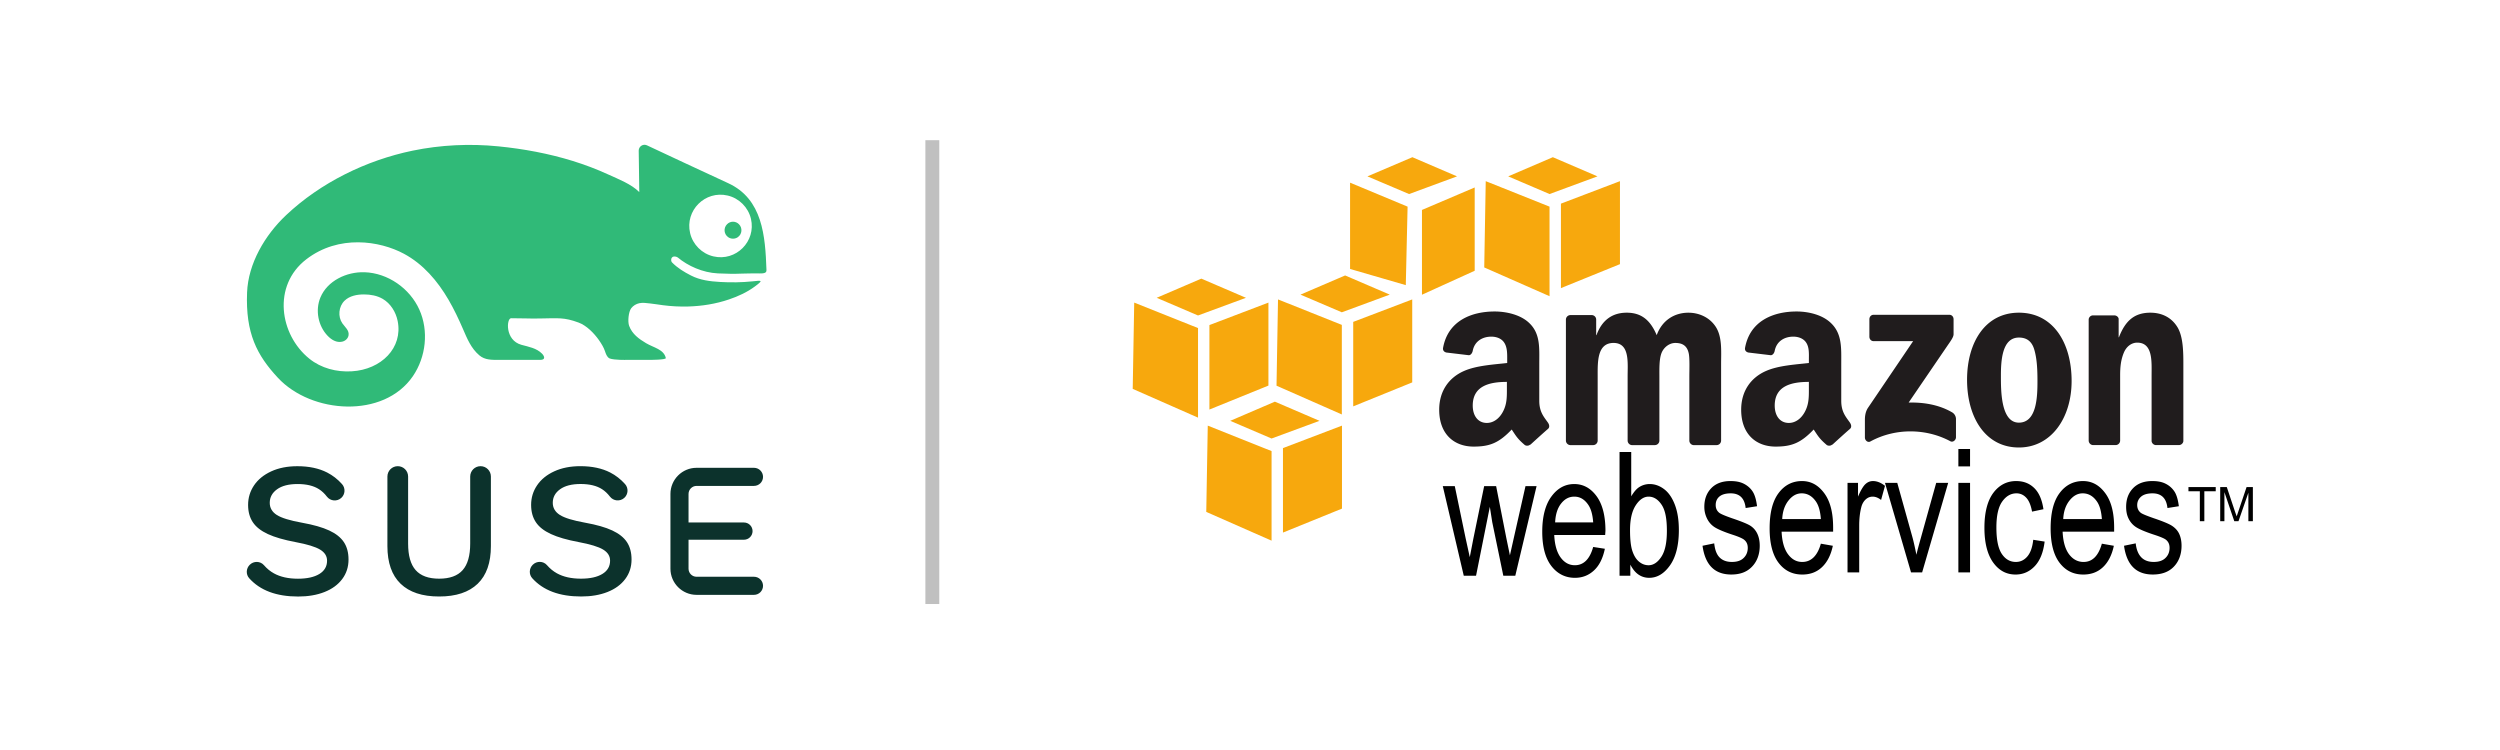 <?xml version="1.0" encoding="UTF-8" standalone="no"?>
<svg
   version="1.1"
   x="0"
   y="0"
   width="1500"
   height="450"
   viewBox="0 0 1500 450"
   id="svg9"
   sodipodi:docname="logo-lockup_suse-aws_vert_dark.svg"
   inkscape:version="1.2.1 (9c6d41e410, 2022-07-14)"
   xml:space="preserve"
   xmlns:inkscape="http://www.inkscape.org/namespaces/inkscape"
   xmlns:sodipodi="http://sodipodi.sourceforge.net/DTD/sodipodi-0.dtd"
   xmlns="http://www.w3.org/2000/svg"
   xmlns:svg="http://www.w3.org/2000/svg"><defs
     id="defs13"><style
       id="style1584">
      .f04ca906-1e69-4f27-8621-a7ab0851ca11 {
        fill: #55565b;
      }

      .e330b834-161b-487c-bb13-8bca561e66de {
        fill: #00abc7;
      }
    </style></defs><sodipodi:namedview
     id="namedview11"
     pagecolor="#ffffff"
     bordercolor="#666666"
     borderopacity="1.0"
     inkscape:pageshadow="2"
     inkscape:pageopacity="0.0"
     inkscape:pagecheckerboard="0"
     showgrid="true"
     scale-x="1"
     viewbox-width="1280"
     viewbox-height="600"
     width="2000px"
     height="400px"
     inkscape:zoom="0.71"
     inkscape:cx="897.1831"
     inkscape:cy="418.30986"
     inkscape:window-width="1920"
     inkscape:window-height="1051"
     inkscape:window-x="2015"
     inkscape:window-y="0"
     inkscape:window-maximized="1"
     inkscape:current-layer="svg9"
     inkscape:showpageshadow="2"
     inkscape:deskcolor="#d1d1d1"><inkscape:grid
       type="xygrid"
       id="grid38"
       originx="0"
       originy="0" /></sodipodi:namedview><path
     style="fill:none;stroke:#c0c0c0;stroke-width:8.341;stroke-linecap:butt;stroke-linejoin:miter;stroke-miterlimit:4;stroke-dasharray:none;stroke-opacity:1"
     d="M 559.396,362.414 V 84.116"
     id="path73" /><g
     id="g1038"
     transform="matrix(2.541,0,0,2.541,75.142,13.879)"><path
       d="m 148.462,130.726 h -13.556 c -1.044,0 -1.896,-0.849 -1.896,-1.895 v -6.849 h 13.083 c 1.124,0 2.037,-0.911 2.037,-2.036 0,-1.125 -0.913,-2.036 -2.037,-2.036 H 133.01 v -6.739 c 0,-1.046 0.852,-1.898 1.896,-1.898 h 13.556 c 1.18,0 2.138,-0.955 2.138,-2.135 0,-1.18 -0.958,-2.138 -2.138,-2.138 h -13.556 c -3.399,0 -6.168,2.768 -6.168,6.171 v 17.66 c 0,3.401 2.769,6.169 6.168,6.169 h 13.556 c 1.18,0 2.138,-0.956 2.138,-2.136 0,-1.181 -0.958,-2.138 -2.138,-2.138 m -39.861,-12.761 c -2.865,-0.514 -4.858,-1.123 -5.974,-1.832 -1.116,-0.709 -1.675,-1.667 -1.675,-2.874 0,-1.296 0.573,-2.36 1.72,-3.19 1.147,-0.829 2.76,-1.244 4.844,-1.244 2.111,0 3.801,0.406 5.069,1.222 0.681,0.438 1.303,1.022 1.863,1.75 0.826,1.071 2.384,1.212 3.389,0.308 0.946,-0.854 1.029,-2.319 0.177,-3.268 -1.027,-1.149 -2.197,-2.059 -3.507,-2.728 -1.946,-0.995 -4.292,-1.493 -7.036,-1.493 -2.355,0 -4.414,0.408 -6.177,1.222 -1.765,0.813 -3.118,1.916 -4.051,3.303 -0.937,1.387 -1.404,2.927 -1.404,4.616 0,1.6 0.368,2.958 1.11,4.073 0.737,1.117 1.923,2.052 3.552,2.806 1.628,0.755 3.815,1.388 6.562,1.901 2.746,0.513 4.668,1.101 5.769,1.764 1.102,0.665 1.653,1.539 1.653,2.624 0,1.359 -0.611,2.408 -1.835,3.146 -1.219,0.74 -2.902,1.109 -5.044,1.109 -2.263,0 -4.156,-0.422 -5.68,-1.267 -0.87,-0.483 -1.649,-1.123 -2.34,-1.92 -0.868,-1.008 -2.424,-1.031 -3.364,-0.091 l -0.009,0.009 c -0.86,0.859 -0.926,2.251 -0.114,3.155 2.582,2.883 6.434,4.322 11.551,4.322 2.354,0 4.428,-0.354 6.224,-1.063 1.795,-0.708 3.189,-1.726 4.185,-3.054 0.997,-1.328 1.494,-2.867 1.494,-4.617 0,-1.629 -0.362,-2.993 -1.086,-4.095 -0.725,-1.1 -1.877,-2.021 -3.462,-2.76 -1.583,-0.74 -3.719,-1.35 -6.404,-1.834 m -66.83,0.01 c -2.866,-0.516 -4.858,-1.123 -5.975,-1.832 -1.116,-0.711 -1.674,-1.668 -1.674,-2.876 0,-1.296 0.574,-2.36 1.72,-3.19 1.147,-0.828 2.76,-1.244 4.843,-1.244 2.11,0 3.8,0.407 5.068,1.222 0.683,0.438 1.304,1.022 1.864,1.752 0.825,1.07 2.384,1.21 3.39,0.307 0.946,-0.856 1.028,-2.319 0.176,-3.269 -1.027,-1.148 -2.198,-2.057 -3.507,-2.728 -1.946,-0.995 -4.293,-1.492 -7.037,-1.492 -2.354,0 -4.412,0.407 -6.177,1.221 -1.765,0.815 -3.116,1.917 -4.051,3.303 -0.935,1.389 -1.402,2.927 -1.402,4.617 0,1.599 0.368,2.958 1.108,4.072 0.739,1.118 1.924,2.053 3.553,2.807 1.629,0.754 3.816,1.387 6.561,1.901 2.746,0.513 4.669,1.101 5.771,1.765 1.1,0.662 1.652,1.538 1.652,2.623 0,1.358 -0.612,2.407 -1.833,3.146 -1.222,0.74 -2.904,1.109 -5.045,1.109 -2.264,0 -4.157,-0.422 -5.68,-1.268 -0.871,-0.483 -1.65,-1.123 -2.339,-1.92 -0.868,-1.007 -2.427,-1.031 -3.367,-0.09 l -0.008,0.009 c -0.86,0.858 -0.925,2.251 -0.115,3.155 2.583,2.882 6.434,4.322 11.553,4.322 2.353,0 4.427,-0.355 6.222,-1.064 1.796,-0.708 3.19,-1.727 4.186,-3.054 0.997,-1.326 1.494,-2.867 1.494,-4.617 0,-1.628 -0.362,-2.993 -1.087,-4.094 -0.724,-1.101 -1.876,-2.021 -3.462,-2.76 -1.583,-0.741 -3.717,-1.351 -6.402,-1.833 M 86.342,107.06 v 16.427 c 0,3.922 -1.04,6.886 -3.121,8.893 -2.083,2.006 -5.114,3.008 -9.096,3.008 -3.983,0 -7.016,-1.002 -9.097,-3.008 -2.081,-2.007 -3.122,-4.971 -3.122,-8.893 V 107.06 c 0,-1.35 1.094,-2.444 2.443,-2.444 1.348,0 2.445,1.094 2.445,2.444 v 15.839 c 0,2.836 0.595,4.925 1.787,6.267 1.192,1.342 3.038,2.014 5.544,2.014 2.504,0 4.351,-0.672 5.543,-2.014 1.192,-1.342 1.787,-3.431 1.787,-6.267 V 107.06 c 0,-1.35 1.095,-2.444 2.445,-2.444 1.348,0 2.442,1.094 2.442,2.444"
       fill="#0c322c"
       id="path1034" /><path
       d="m 144.609,50.569 c -0.657,0.436 -1.538,0.437 -2.195,0 -1.079,-0.716 -1.182,-2.211 -0.312,-3.079 0.772,-0.8 2.046,-0.8 2.819,-0.001 0.868,0.868 0.763,2.364 -0.312,3.08 m 3.14,-4.361 c 1.252,5.329 -3.537,10.121 -8.866,8.869 -2.712,-0.637 -4.868,-2.79 -5.502,-5.503 -1.251,-5.326 3.536,-10.114 8.864,-8.865 2.711,0.633 4.865,2.786 5.504,5.499 m -35.882,28.659 c 0.612,0.876 1.116,1.721 1.402,2.566 0.2,0.602 0.456,1.393 1.05,1.711 0.034,0.018 0.062,0.033 0.097,0.044 1.087,0.396 3.884,0.329 3.884,0.329 h 5.142 c 0.439,0.007 4.301,-0.004 4.205,-0.437 -0.463,-2.066 -2.855,-2.434 -4.671,-3.515 -1.679,-1 -3.266,-2.133 -3.99,-4.082 -0.374,-1.006 -0.152,-3.327 0.496,-4.173 0.473,-0.61 1.165,-1.016 1.916,-1.18 0.827,-0.177 1.687,-0.024 2.518,0.06 1.021,0.104 2.032,0.289 3.049,0.416 1.969,0.256 3.953,0.359 5.936,0.305 3.274,-0.091 6.555,-0.613 9.658,-1.67 2.165,-0.728 4.299,-1.711 6.141,-3.078 2.094,-1.557 1.546,-1.41 -0.577,-1.193 -2.542,0.261 -5.108,0.297 -7.656,0.147 -2.379,-0.138 -4.724,-0.418 -6.877,-1.524 -1.696,-0.874 -3.151,-1.75 -4.492,-3.105 -0.201,-0.204 -0.327,-0.802 0.041,-1.183 0.356,-0.371 1.113,-0.155 1.346,0.041 2.344,1.96 5.837,3.572 9.457,3.748 1.955,0.097 3.861,0.135 5.819,0.047 0.977,-0.044 2.457,-0.037 3.435,-0.047 0.508,-0.006 1.889,0.139 2.147,-0.397 0.077,-0.157 0.071,-0.338 0.065,-0.513 -0.288,-7.829 -0.867,-16.663 -9.061,-20.406 -6.114,-2.796 -15.281,-7.127 -19.152,-8.924 -0.9,-0.425 -1.95,0.249 -1.95,1.248 0,2.616 0.135,6.374 0.135,9.794 -1.854,-1.89 -4.978,-3.081 -7.359,-4.174 -2.702,-1.241 -5.495,-2.29 -8.332,-3.175 -5.72,-1.771 -11.636,-2.861 -17.586,-3.454 -6.746,-0.672 -13.608,-0.35 -20.257,1.022 -10.942,2.27 -21.698,7.534 -29.864,15.229 -5.013,4.724 -8.946,11.436 -9.213,18.25 -0.379,9.643 2.322,14.823 7.289,20.16 7.919,8.506 24.962,9.696 31.864,-0.39 3.103,-4.542 3.78,-10.701 1.525,-15.718 -2.252,-5.017 -7.433,-8.643 -12.927,-8.827 -4.264,-0.14 -8.805,2.027 -10.438,5.969 -1.247,3.009 -0.537,6.728 1.732,9.066 0.884,0.913 2.081,1.657 3.391,1.365 0.769,-0.17 1.414,-0.75 1.531,-1.532 0.172,-1.154 -0.839,-1.902 -1.459,-2.788 -1.121,-1.599 -0.894,-3.997 0.51,-5.356 1.184,-1.147 2.938,-1.486 4.587,-1.483 1.534,0.003 3.104,0.279 4.429,1.053 1.861,1.094 3.099,3.099 3.524,5.22 1.279,6.333 -3.869,11.479 -10.851,11.884 -3.571,0.212 -7.207,-0.728 -9.995,-2.972 -7.06,-5.679 -8.79,-17.288 -0.718,-23.486 7.659,-5.882 17.331,-4.366 23.03,-1.309 4.565,2.445 7.966,6.447 10.543,10.871 1.292,2.224 2.394,4.548 3.417,6.911 0.984,2.27 1.902,4.558 3.871,6.222 1.304,1.103 2.911,1.063 4.619,1.063 h 9.746 c 1.322,0 1.002,-0.882 0.428,-1.467 -1.292,-1.32 -3.148,-1.619 -4.868,-2.092 -3.926,-1.08 -3.526,-6.279 -2.44,-6.279 3.513,0 3.624,0.104 6.7,0.063 4.442,-0.06 5.783,-0.318 9.254,0.967 1.858,0.687 3.642,2.502 4.804,4.158"
       fill="#30ba78"
       id="path1036" /></g><g
     id="g281"
     transform="matrix(5.752,0,0,5.752,670.553,82.461)"><path
       d="m 39.328,18.156 c -2.287,0 -4.84,0.881 -5.375,3.781 -0.057,0.308 0.147,0.455 0.344,0.5 l 2.344,0.281 c 0.217,-0.011 0.364,-0.247 0.406,-0.469 0.2,-0.998 1.021,-1.469 1.938,-1.469 0.495,0 1.051,0.17 1.344,0.625 0.336,0.507 0.312,1.196 0.312,1.781 v 0.344 c -1.393,0.16 -3.227,0.257 -4.531,0.844 -1.505,0.669 -2.562,2.03 -2.562,4.031 0,2.564 1.571,3.844 3.594,3.844 1.708,0 2.652,-0.401 3.969,-1.781 0.437,0.65 0.577,0.945 1.375,1.625 a 0.481,0.481 0 0 0 0.562,-0.062 v 0.031 c 0.48,-0.438 1.353,-1.234 1.844,-1.656 0.196,-0.164 0.153,-0.434 0,-0.656 -0.439,-0.622 -0.906,-1.124 -0.906,-2.281 v -3.844 c 0,-1.628 0.138,-3.129 -1.031,-4.25 -0.923,-0.907 -2.459,-1.219 -3.627,-1.219 z m 31.5,0 c -2.288,0 -4.839,0.881 -5.375,3.781 -0.057,0.308 0.146,0.455 0.344,0.5 l 2.344,0.281 c 0.217,-0.011 0.365,-0.247 0.406,-0.469 0.201,-0.998 1.021,-1.469 1.938,-1.469 0.496,0 1.051,0.17 1.344,0.625 0.335,0.507 0.281,1.196 0.281,1.781 v 0.344 c -1.393,0.16 -3.195,0.257 -4.5,0.844 -1.506,0.669 -2.562,2.03 -2.562,4.031 0,2.564 1.572,3.844 3.594,3.844 1.706,0 2.65,-0.401 3.969,-1.781 0.436,0.65 0.577,0.945 1.375,1.625 0.18,0.096 0.403,0.086 0.562,-0.062 v 0.031 c 0.48,-0.438 1.353,-1.234 1.844,-1.656 0.195,-0.164 0.15,-0.434 0,-0.656 -0.439,-0.622 -0.906,-1.124 -0.906,-2.281 v -3.844 c 0,-1.628 0.105,-3.129 -1.062,-4.25 -0.924,-0.907 -2.428,-1.219 -3.596,-1.219 z m -17.719,0.125 c -1.478,0 -2.574,0.746 -3.156,2.344 h -0.031 v -1.656 a 0.472,0.472 0 0 0 -0.438,-0.438 h -2.25 A 0.476,0.476 0 0 0 46.765,19 v 12.656 a 0.486,0.486 0 0 0 0.438,0.438 h 2.406 a 0.474,0.474 0 0 0 0.469,-0.469 v -6.719 c 0,-1.465 -0.071,-3.469 1.656,-3.469 1.705,0 1.469,2.059 1.469,3.469 v 6.719 c 0,0.239 0.195,0.453 0.438,0.469 h 2.406 a 0.474,0.474 0 0 0 0.469,-0.469 v -6.719 c 0,-0.719 -0.029,-1.766 0.219,-2.406 0.247,-0.64 0.854,-1.062 1.438,-1.062 0.696,0 1.227,0.243 1.406,1.094 0.112,0.506 0.062,1.843 0.062,2.375 v 6.719 c 0,0.239 0.195,0.453 0.438,0.469 h 2.406 a 0.474,0.474 0 0 0 0.469,-0.469 v -8 c 0,-1.359 0.137,-2.902 -0.625,-3.969 -0.673,-0.958 -1.773,-1.375 -2.781,-1.375 -1.414,0 -2.729,0.746 -3.312,2.344 -0.674,-1.598 -1.624,-2.345 -3.127,-2.345 z m 40.907,0 c -3.477,0 -5.406,3.057 -5.406,7 0,3.916 1.908,7.062 5.406,7.062 3.365,0 5.5,-3.074 5.5,-6.938 0,-3.993 -1.934,-7.124 -5.5,-7.124 z m 13.718,0 c -1.661,0 -2.61,0.831 -3.281,2.562 h -0.031 v -1.938 c -0.043,-0.196 -0.228,-0.332 -0.438,-0.344 h -2.219 a 0.462,0.462 0 0 0 -0.469,0.406 v 12.656 a 0.48,0.48 0 0 0 0.438,0.469 h 2.375 a 0.476,0.476 0 0 0 0.469,-0.469 v -6.812 c 0,-0.854 0.072,-1.633 0.406,-2.406 0.27,-0.613 0.791,-1 1.375,-1 1.658,0 1.5,2.021 1.5,3.406 v 6.875 a 0.474,0.474 0 0 0 0.438,0.406 h 2.406 c 0.236,0 0.441,-0.18 0.469,-0.406 v -7.969 c 0,-1.225 0.003,-2.927 -0.625,-3.938 -0.673,-1.091 -1.738,-1.498 -2.813,-1.498 z M 78.859,18.5 c -0.244,0 -0.437,0.194 -0.438,0.469 v 1.812 c 10e-4,0.271 0.188,0.467 0.438,0.469 h 4.125 l -4.719,6.969 c -0.288,0.449 -0.312,0.958 -0.312,1.25 v 1.844 c 0,0.266 0.289,0.555 0.562,0.406 2.689,-1.468 5.912,-1.338 8.344,-0.031 0.295,0.161 0.594,-0.141 0.594,-0.406 v -1.938 a 0.822,0.822 0 0 0 -0.438,-0.688 c -1.38,-0.794 -2.982,-1.037 -4.5,-1 l 4.094,-6 c 0.379,-0.539 0.591,-0.864 0.594,-1.125 V 18.969 C 87.203,18.7 87.019,18.5 86.765,18.5 Z m 15.157,2.375 c 0.762,0 1.324,0.34 1.594,1.219 0.312,1.013 0.344,2.278 0.344,3.344 0,1.624 -0.076,4.312 -1.938,4.312 -1.883,0 -1.875,-3.328 -1.875,-4.875 0,-1.543 0.103,-4 1.875,-4 z M 40.609,25.5 v 0.531 c 0,0.961 0.035,1.77 -0.438,2.625 -0.382,0.695 -0.982,1.125 -1.656,1.125 -0.92,0 -1.469,-0.746 -1.469,-1.812 10e-4,-2.102 1.827,-2.469 3.563,-2.469 z m 31.5,0 v 0.531 c 0,0.961 0.035,1.77 -0.438,2.625 -0.382,0.695 -0.979,1.125 -1.656,1.125 -0.921,0 -1.469,-0.746 -1.469,-1.812 10e-4,-2.102 1.825,-2.469 3.563,-2.469 z"
       fill="#201c1d"
       id="path266" /><path
       d="m 87.703,32.5 v 1.812 h 1.219 V 32.5 Z m -35.344,0.312 v 12.906 h 1.125 v -1.156 c 0.24,0.458 0.513,0.801 0.844,1.031 0.33,0.23 0.709,0.344 1.125,0.344 0.826,0 1.539,-0.422 2.156,-1.281 0.617,-0.859 0.938,-2.104 0.938,-3.688 0,-1.037 -0.133,-1.896 -0.406,-2.625 -0.273,-0.727 -0.638,-1.268 -1.094,-1.625 -0.456,-0.357 -0.974,-0.562 -1.531,-0.562 a 2,2 0 0 0 -1.094,0.312 c -0.325,0.208 -0.588,0.547 -0.844,0.969 v -4.625 z m 11.563,3.032 c -0.848,0 -1.521,0.251 -2,0.75 -0.479,0.498 -0.719,1.141 -0.719,1.938 0,0.463 0.104,0.854 0.281,1.219 0.177,0.365 0.432,0.658 0.75,0.875 0.32,0.217 0.958,0.502 1.906,0.812 0.656,0.211 1.048,0.391 1.219,0.531 0.248,0.205 0.375,0.474 0.375,0.844 0,0.428 -0.148,0.785 -0.438,1.062 -0.289,0.279 -0.691,0.406 -1.219,0.406 -0.528,0 -0.963,-0.148 -1.281,-0.469 -0.318,-0.321 -0.49,-0.809 -0.562,-1.469 l -1.219,0.25 c 0.275,2.005 1.275,3.001 3,3 0.92,0 1.624,-0.261 2.156,-0.812 0.532,-0.551 0.812,-1.295 0.812,-2.188 0,-0.482 -0.085,-0.9 -0.25,-1.25 -0.165,-0.35 -0.392,-0.609 -0.688,-0.812 -0.297,-0.202 -0.959,-0.472 -1.969,-0.812 -0.734,-0.257 -1.164,-0.445 -1.312,-0.562 -0.249,-0.198 -0.375,-0.468 -0.375,-0.812 0,-0.352 0.116,-0.65 0.375,-0.875 0.259,-0.225 0.658,-0.344 1.188,-0.344 0.932,0 1.453,0.512 1.562,1.531 l 1.188,-0.188 c -0.082,-0.645 -0.223,-1.154 -0.438,-1.5 -0.215,-0.346 -0.533,-0.638 -0.938,-0.844 -0.404,-0.205 -0.869,-0.281 -1.404,-0.281 z m 7.469,0 c -0.977,0 -1.801,0.402 -2.438,1.25 -0.637,0.848 -0.938,2.076 -0.938,3.688 0,1.553 0.307,2.77 0.938,3.594 0.631,0.823 1.449,1.219 2.469,1.219 0.811,0 1.483,-0.243 2.031,-0.75 0.549,-0.507 0.947,-1.253 1.156,-2.25 l -1.25,-0.219 c -0.359,1.277 -1.021,1.904 -1.938,1.906 -0.584,0 -1.061,-0.248 -1.469,-0.781 -0.408,-0.534 -0.639,-1.326 -0.688,-2.375 h 5.375 v -0.438 c 0,-1.577 -0.314,-2.761 -0.938,-3.594 -0.622,-0.833 -1.379,-1.25 -2.31,-1.25 z m 7.406,0 c -0.292,0 -0.547,0.099 -0.781,0.312 -0.234,0.213 -0.5,0.655 -0.781,1.312 V 36.03 h -1.094 v 9.344 H 77.36 V 40.5 c 0,-0.68 0.064,-1.334 0.219,-1.938 0.088,-0.346 0.254,-0.619 0.469,-0.812 0.215,-0.193 0.46,-0.281 0.719,-0.281 0.287,0 0.572,0.115 0.875,0.344 l 0.406,-1.469 c -0.426,-0.34 -0.843,-0.5 -1.251,-0.5 z m 14.937,0 c -0.965,0 -1.76,0.406 -2.375,1.219 -0.613,0.812 -0.938,2.032 -0.938,3.656 0,1.611 0.328,2.832 0.938,3.656 0.609,0.823 1.371,1.219 2.312,1.219 0.777,0 1.445,-0.289 2,-0.875 0.555,-0.586 0.893,-1.448 1.031,-2.562 l -1.188,-0.188 c -0.088,0.797 -0.296,1.37 -0.625,1.75 -0.329,0.378 -0.725,0.562 -1.188,0.562 -0.59,0 -1.092,-0.275 -1.469,-0.844 -0.377,-0.569 -0.562,-1.479 -0.562,-2.75 0,-1.232 0.199,-2.121 0.594,-2.688 0.395,-0.567 0.898,-0.875 1.5,-0.875 0.402,0 0.745,0.156 1.031,0.469 0.288,0.312 0.479,0.808 0.594,1.438 l 1.188,-0.25 c -0.143,-0.984 -0.459,-1.727 -0.969,-2.219 -0.51,-0.493 -1.129,-0.718 -1.874,-0.718 z m 6.969,0 c -0.977,0 -1.801,0.402 -2.438,1.25 -0.637,0.848 -0.938,2.076 -0.938,3.688 0,1.553 0.307,2.77 0.938,3.594 0.632,0.823 1.449,1.219 2.469,1.219 0.809,0 1.482,-0.243 2.031,-0.75 0.548,-0.507 0.946,-1.253 1.156,-2.25 l -1.25,-0.219 c -0.359,1.277 -0.992,1.904 -1.906,1.906 -0.584,0 -1.092,-0.248 -1.5,-0.781 -0.408,-0.534 -0.638,-1.326 -0.688,-2.375 h 5.375 v -0.438 c 0,-1.577 -0.314,-2.761 -0.938,-3.594 -0.62,-0.833 -1.379,-1.25 -2.311,-1.25 z m 7.219,0 c -0.85,0 -1.521,0.251 -2,0.75 -0.48,0.498 -0.719,1.141 -0.719,1.938 0,0.463 0.073,0.854 0.25,1.219 0.176,0.364 0.43,0.658 0.75,0.875 0.318,0.217 0.959,0.502 1.906,0.812 0.654,0.211 1.079,0.391 1.25,0.531 0.248,0.205 0.375,0.474 0.375,0.844 0,0.428 -0.148,0.785 -0.438,1.062 -0.288,0.279 -0.691,0.406 -1.219,0.406 -0.529,0 -0.963,-0.148 -1.281,-0.469 -0.318,-0.321 -0.523,-0.809 -0.594,-1.469 l -1.219,0.25 c 0.275,2.005 1.273,3.001 3,3 0.921,0 1.655,-0.261 2.188,-0.812 0.533,-0.551 0.812,-1.295 0.812,-2.188 0,-0.482 -0.085,-0.9 -0.25,-1.25 -0.165,-0.35 -0.422,-0.609 -0.719,-0.812 -0.296,-0.202 -0.928,-0.472 -1.938,-0.812 -0.734,-0.257 -1.195,-0.445 -1.344,-0.562 -0.249,-0.198 -0.375,-0.468 -0.375,-0.812 0,-0.352 0.147,-0.65 0.406,-0.875 0.259,-0.225 0.66,-0.344 1.188,-0.344 0.932,0 1.453,0.512 1.562,1.531 l 1.188,-0.188 c -0.083,-0.645 -0.222,-1.154 -0.438,-1.5 a 2.338,2.338 0 0 0 -0.938,-0.844 c -0.401,-0.205 -0.869,-0.281 -1.403,-0.281 z m -27.875,0.187 2.719,9.344 h 1.156 l 2.719,-9.344 h -1.25 l -1.594,5.719 c -0.193,0.691 -0.363,1.288 -0.469,1.781 -0.133,-0.621 -0.26,-1.273 -0.438,-1.906 l -1.562,-5.594 z m 7.656,0 v 9.344 h 1.219 v -9.344 z m -40.062,0.125 c -0.967,0 -1.745,0.434 -2.375,1.281 -0.631,0.848 -0.969,2.076 -0.969,3.688 0,1.553 0.312,2.739 0.938,3.562 0.626,0.823 1.459,1.25 2.469,1.25 0.802,0 1.457,-0.274 2,-0.781 0.542,-0.507 0.917,-1.253 1.125,-2.25 L 49.61,42.718 c -0.355,1.277 -1,1.904 -1.906,1.906 -0.579,0 -1.065,-0.248 -1.469,-0.781 -0.404,-0.534 -0.639,-1.326 -0.688,-2.375 h 5.312 L 50.89,41.03 c 0,-1.577 -0.32,-2.792 -0.938,-3.625 -0.618,-0.833 -1.39,-1.249 -2.311,-1.249 z m -13.719,0.219 2.188,9.344 h 1.281 l 1.438,-7.188 0.25,1.594 1.156,5.594 h 1.25 l 2.219,-9.344 h -1.156 l -1.219,5.406 -0.406,1.812 -0.375,-1.812 -1.062,-5.406 h -1.25 l -1.125,5.469 -0.375,1.938 -0.438,-2 -1.125,-5.406 h -1.251 z m 77.781,0.094 v 0.438 h 1.188 v 3.125 h 0.469 v -3.125 h 1.188 v -0.438 z m 3.313,0 v 3.562 h 0.438 V 37 l 1.031,3.031 h 0.438 l 1.031,-2.969 v 2.969 h 0.469 v -3.562 h -0.656 l -0.844,2.5 c -0.085,0.25 -0.146,0.431 -0.188,0.562 L 116.547,39 115.703,36.469 Z m -43.657,0.656 c 0.607,0 1.107,0.294 1.5,0.875 0.27,0.398 0.445,1.004 0.5,1.812 h -4.031 c 0.038,-0.82 0.27,-1.453 0.656,-1.938 0.386,-0.485 0.83,-0.749 1.375,-0.749 z m 29.313,0 c 0.605,0 1.107,0.294 1.5,0.875 0.27,0.398 0.445,1.004 0.5,1.812 h -4.031 c 0.038,-0.82 0.27,-1.453 0.656,-1.938 0.385,-0.483 0.829,-0.749 1.375,-0.749 z m -53.031,0.344 c 0.6,0 1.082,0.294 1.469,0.875 0.267,0.398 0.445,1.004 0.5,1.812 h -3.969 c 0.038,-0.82 0.241,-1.484 0.625,-1.969 0.381,-0.484 0.834,-0.718 1.375,-0.718 z m 7.75,0 c 0.542,0 1.003,0.301 1.375,0.875 0.372,0.575 0.531,1.461 0.531,2.688 0,1.195 -0.176,2.086 -0.562,2.688 -0.386,0.602 -0.846,0.906 -1.344,0.906 -0.366,0 -0.699,-0.123 -1,-0.375 -0.302,-0.252 -0.523,-0.613 -0.688,-1.094 -0.165,-0.481 -0.25,-1.221 -0.25,-2.188 0,-1.139 0.203,-1.992 0.594,-2.594 0.391,-0.602 0.846,-0.906 1.344,-0.906 z"
       id="path268" /><path
       d="m 16.406,27.562 -4.656,2 4.312,1.844 5,-1.844 z m -7,2.5 -0.156,9 6.812,3 v -9.344 z m 14,0 -6.156,2.344 v 8.812 l 6.156,-2.5 z m 7.344,-28 -4.688,2 4.344,1.844 5,-1.844 z m -6.5,2.657 v 9 l 5.812,1.688 0.188,-8.188 z m 13,0.5 -5.5,2.344 v 8.844 l 5.5,-2.5 z m -28.516,9.51 -4.656,2 4.312,1.844 5,-1.844 z m -7,2.5 -0.156,9 6.812,3 v -9.344 z m 14,0 -6.156,2.344 v 8.812 l 6.156,-2.5 z m 8,-2.832 -4.656,2 4.312,1.844 5,-1.844 z m -7,2.5 -0.156,9 6.812,3 v -9.343 z m 14,0 -6.156,2.344 v 8.812 l 6.156,-2.5 z m 14.667,-14.835 -4.656,2 4.312,1.844 5,-1.844 z m -7,2.5 -0.156,9 6.812,3 V 7.219 Z m 14,0 -6.156,2.344 v 8.812 l 6.156,-2.5 z"
       fill="#f7a80d"
       id="path270" /></g></svg>
